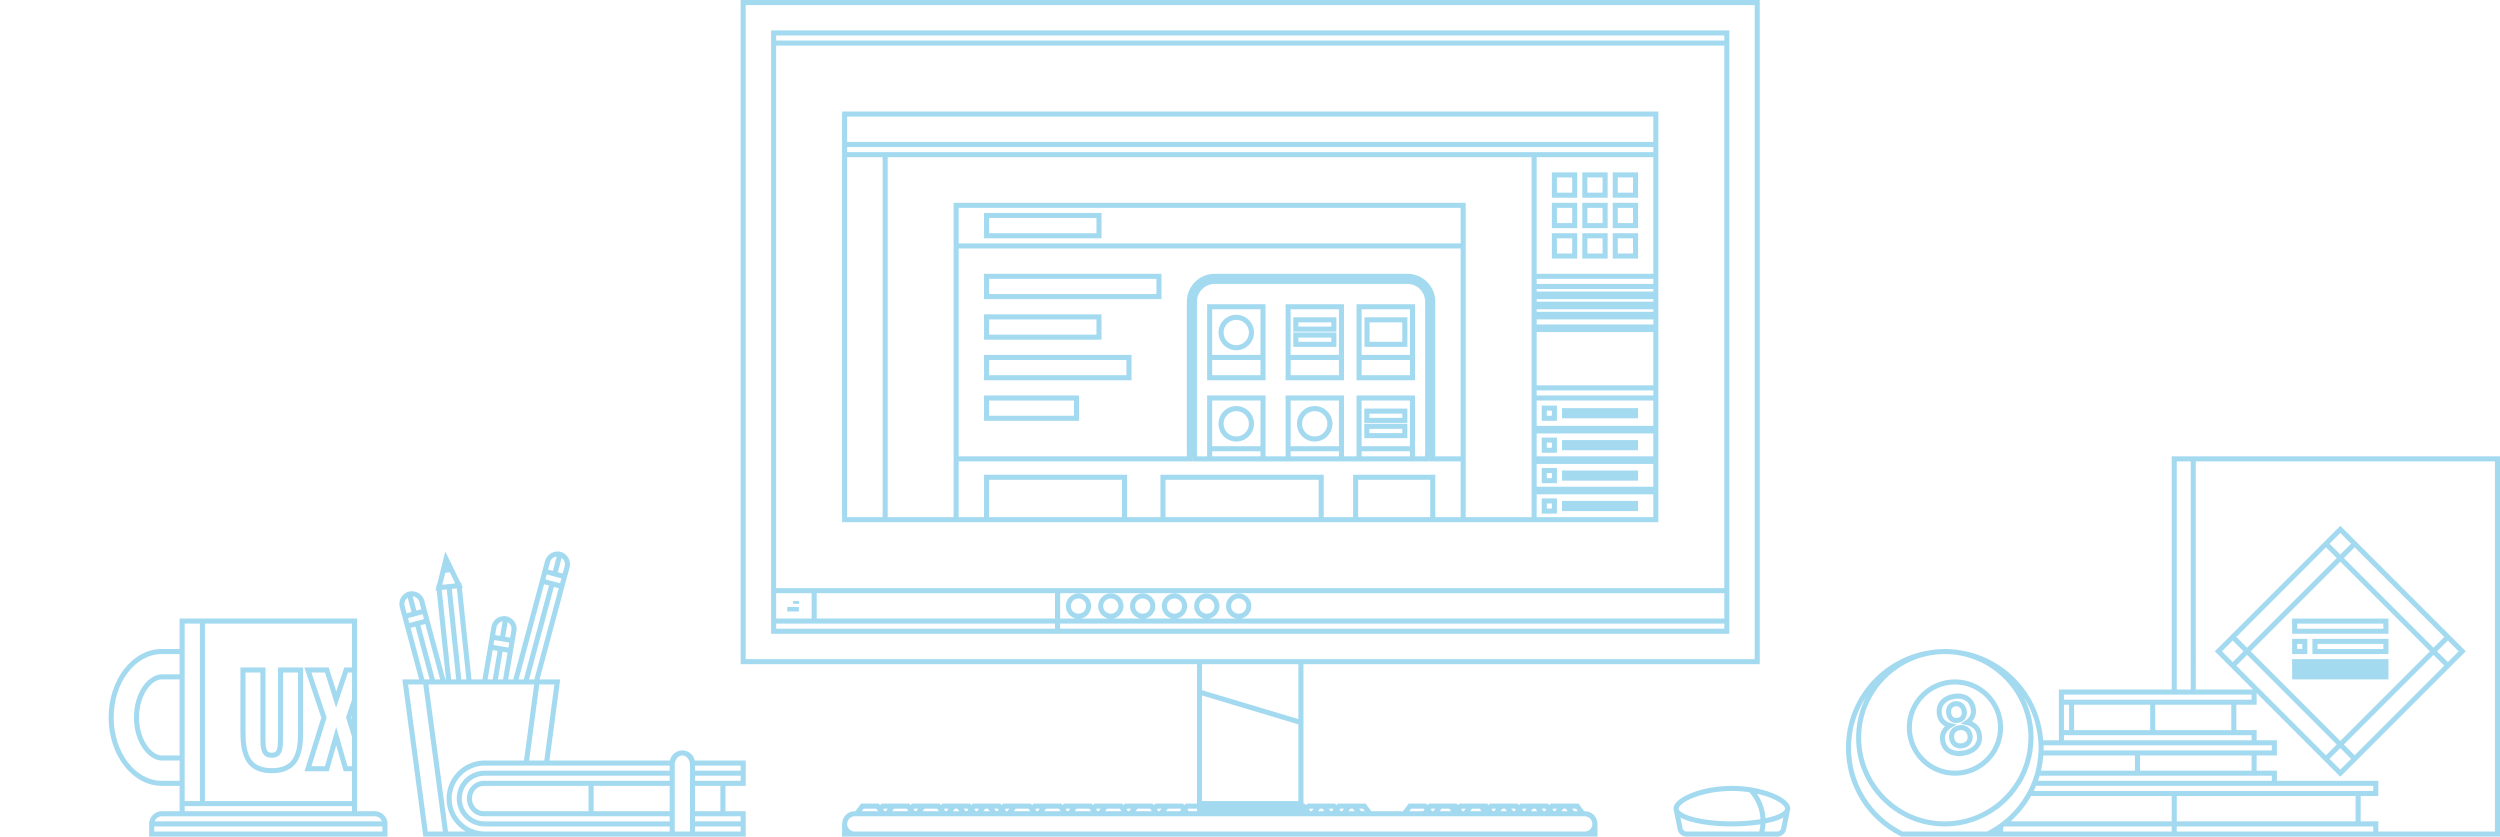 <?xml version="1.0" encoding="utf-8"?>
<!-- Generator: Adobe Illustrator 21.0.0, SVG Export Plug-In . SVG Version: 6.00 Build 0)  -->
<svg version="1.1" id="Layer_1" xmlns="http://www.w3.org/2000/svg" xmlns:xlink="http://www.w3.org/1999/xlink" x="0px" y="0px"
	 width="493.082px" height="165px" viewBox="0 0 493.082 165" enable-background="new 0 0 493.082 165" xml:space="preserve">
<g>
	<path fill="#A3DAF0" d="M135.002,148.04c-0.14-0.021-0.28-0.04-0.42-0.04s-0.28,0.02-0.42,0.04c-1.02,0.18-1.83,0.96-2.03,1.96
		h-23.77l2.13-16h-4.07l5.01-18.7l0.26-0.96l0.65-2.42c0.31-1.16-0.26-2.36-1.3-2.88l0.01-0.05l-0.48-0.13l-0.49-0.13l-0.01,0.05
		c-1.15-0.05-2.26,0.71-2.56,1.85l-0.65,2.41l-0.26,0.97l-5.36,19.99h-1.01l1.04-6.1l0.16-0.99l0.43-2.46
		c0.2-1.19-0.48-2.33-1.56-2.76v-0.051l-0.49-0.08l-0.49-0.079l-0.01,0.05c-1.17,0.04-2.18,0.899-2.38,2.069l-0.42,2.471
		l-0.17,0.979L95.152,134h-2.16l-1.89-18.06l0.21-0.021l-0.27-0.56l-0.05-0.41l-0.15,0.01l-1.53-3.15l-1.48-3.04l-0.82,3.28
		l-0.84,3.4l-0.15,0.02l0.04,0.41l-0.15,0.601l0.21-0.021L87.972,134h-0.13l-3.26-12.15l-0.26-0.97l-0.64-2.41
		c-0.31-1.14-1.42-1.91-2.57-1.85l-0.01-0.05l-0.48,0.13l-0.49,0.13l0.02,0.05c-1.04,0.521-1.61,1.71-1.3,2.88l0.65,2.42l0.25,0.96
		l2.91,10.86h-3.31l4.13,31h4h1.01h7.09h6.34h4h26.16h5h10v-2v-1v-2h-4v-5h4v-2v-1v-2h-10.05
		C136.832,149,136.022,148.22,135.002,148.04z M109.352,135l-2,15h-2.99l2-15H109.352z M105.392,134h-1.04l4.89-18.25l0.72,0.2
		l0.24,0.06L105.392,134z M110.772,110.04c0.51,0.35,0.77,1,0.6,1.63l-0.39,1.44l-0.24-0.061l-0.72-0.2L110.772,110.04z
		 M108.472,110.89c0.17-0.62,0.71-1.06,1.33-1.109l-0.75,2.819l-0.97-0.26L108.472,110.89z M107.832,113.3l2.89,0.78l-0.26,0.97
		l-0.96-0.26l-1.93-0.521L107.832,113.3z M107.312,115.23l0.96,0.26l-4.96,18.51h-1.03L107.312,115.23z M99.872,124.22l0.25-1.51
		c0.54,0.31,0.86,0.92,0.75,1.57l-0.25,1.479l-0.7-0.12l-0.29-0.05L99.872,124.22z M97.912,123.77c0.11-0.64,0.61-1.119,1.23-1.229
		l-0.49,2.88l-0.42-0.07l-0.57-0.1L97.912,123.77z M97.492,126.24l0.99,0.16l0.98,0.17l0.08,0.01l0.91,0.16l-0.17,0.99l-0.98-0.171
		l-1.98-0.34L97.492,126.24z M100.112,128.71l-0.9,5.29h-1.01l0.93-5.46L100.112,128.71z M97.162,128.21l0.98,0.17l-0.96,5.62h-1.01
		L97.162,128.21z M91.992,134h-1.01l-1.87-17.85l0.99-0.101L91.992,134z M87.812,112.98l0.46-0.051l0.45-0.05l1.06,2.19l-2.55,0.27
		L87.812,112.98z M87.122,116.36l0.99-0.11l1.87,17.75h-1.01L87.122,116.36z M83.882,123.07l2.92,10.93h-1.03l-2.86-10.67
		L83.882,123.07z M82.712,118.73l0.39,1.439l-0.97,0.26l-0.75-2.81C82.012,117.67,82.552,118.11,82.712,118.73z M80.202,120.95
		l-0.39-1.45c-0.16-0.63,0.1-1.27,0.6-1.62l0.76,2.811l-0.73,0.199L80.202,120.95z M80.462,121.92l2.9-0.78l0.26,0.971l-1.93,0.51
		l-0.97,0.26L80.462,121.92z M80.982,123.85l0.24-0.069l0.72-0.19L84.732,134h-0.37h-0.66L80.982,123.85z M84.362,164l-3.87-29h2.44
		h0.55l1.94,14.5l1.93,14.5H84.362z M88.362,164l-1.93-14.5l-1.94-14.5h0.51h1.04h2.03h0.04h1.97h1.01h2.01h1.88h2.03h1.02h2.03
		h0.92h2.07h1.03h1.27l-2,15h-7.77c-4.14,0-7.5,3.36-7.5,7.5c0,2.78,1.52,5.2,3.77,6.5H88.362z M132.082,160h-15v-5h15V160z
		 M132.082,154h-15h-1h-20.67c-1.83,0-3.33,1.57-3.33,3.5s1.5,3.5,3.33,3.5h20.67h1h15v1h-25.89h-4h-6.61c-0.3,0-0.6-0.03-0.9-0.09
		c-2.09-0.42-3.6-2.28-3.6-4.41s1.51-3.99,3.6-4.41c0.3-0.06,0.6-0.09,0.9-0.09h7.94h4h24.56C132.082,153,132.082,154,132.082,154z
		 M116.082,155v5h-20.67c-1.28,0-2.33-1.12-2.33-2.5s1.05-2.5,2.33-2.5H116.082z M132.082,152h-24.56h-4h-7.94
		c-0.37,0-0.74,0.04-1.1,0.11c-2.55,0.52-4.4,2.79-4.4,5.39s1.85,4.87,4.4,5.39c0.36,0.07,0.73,0.11,1.1,0.11h6.61h4h25.89v1h-26.16
		h-4h-6.34c-3.58,0-6.5-2.92-6.5-6.5s2.92-6.5,6.5-6.5h7.64h0.57h4h0.44h23.85V152z M136.082,152v2v1v5v1v2v1h-3v-1v-2v-1v-5v-1v-2
		v-1.24l0.02-0.2c0.12-0.89,0.75-1.56,1.48-1.56c0.73,0,1.36,0.67,1.48,1.56l0.02,0.2V152z M137.082,151h9v1h-9V151z M137.082,153h9
		v1h-3h-6V153z M137.082,155h5v5h-5V155z M137.082,161h6h3v1h-9V161z M137.082,163h9v1h-9V163z"/>
	<path fill="#A3DAF0" d="M73.922,160h-3.5v-1v-1v-5.88v-1v-2.54v-3.34v-10.21l-0.01,0.04l0.01-2.42V122h-30h-1h-4v6h-3.5
		c-5.79,0-10.5,6.06-10.5,13.5s4.71,13.5,10.5,13.5h3.5v3v1v1h-3.5c-1.21,0-2.22,0.86-2.45,2h-0.05v0.5v0.5v2h47v-2v-0.5V162h-0.05
		C76.142,160.86,75.132,160,73.922,160z M40.422,123h29v8.65h-1.51l-1.6,4.71l-1.48-4.71h-4.8l3.34,9.909l-3.31,10.561h4.78
		l1.47-5.12l1.48,5.12h1.63V158h-29V123z M68.252,141.48l1.17,3.83v5.811h-0.88l-2.24-7.74l-2.21,7.74h-2.67l3-9.58l-3-8.89h2.68
		l2.18,6.93l2.34-6.93h0.8V138L68.252,141.48z M69.422,141.13v0.771l-0.12-0.41L69.422,141.13z M36.422,155v-5v-1v-15v-1v-5v-5h3v35
		h-3V155z M36.422,159h3h1h29v1h-33V159z M31.922,154c-5.24,0-9.5-5.61-9.5-12.5s4.26-12.5,9.5-12.5h3.5v4h-3.5
		c-2.6,0-5.5,3.49-5.5,8.5s2.9,8.5,5.5,8.5h3.5v4H31.922z M35.422,134v15h-3.5c-2.12,0-4.5-3.21-4.5-7.5s2.38-7.5,4.5-7.5H35.422z
		 M31.922,161h3.5h35h3.5c0.65,0,1.21,0.42,1.42,1h-44.83C30.712,161.42,31.272,161,31.922,161z M75.422,164h-45v-1h45V164z"/>
	<path fill="#A3DAF0" d="M54.842,144.27c0,2.011-0.06,2.811-0.12,3.131c-0.1,0.529-0.25,0.76-0.37,0.85
		c-0.17,0.14-0.43,0.21-0.77,0.21c-0.31,0-0.53-0.05-0.67-0.16c-0.16-0.13-0.27-0.3-0.35-0.53c-0.09-0.279-0.15-0.609-0.17-1
		c-0.02-0.43-0.03-0.89-0.03-1.39V131.65h-4.94v12.739c0,0.681,0.03,1.351,0.08,2c0.05,0.67,0.16,1.301,0.31,1.891
		c0.16,0.6,0.38,1.16,0.66,1.66c0.29,0.529,0.67,0.989,1.15,1.369c0.47,0.381,1.04,0.681,1.69,0.881c0.65,0.21,1.42,0.31,2.29,0.31
		c0.9,0,1.7-0.11,2.36-0.32c0.67-0.22,1.24-0.54,1.71-0.93c0.47-0.39,0.85-0.87,1.14-1.41c0.27-0.52,0.48-1.09,0.62-1.689
		c0.15-0.591,0.24-1.21,0.29-1.86c0.04-0.63,0.06-1.26,0.06-1.9V131.65h-4.94C54.842,131.65,54.842,144.27,54.842,144.27z
		 M55.712,147.58c0.09-0.53,0.13-1.62,0.13-3.311V132.65h2.94v11.739c0,0.61-0.02,1.221-0.06,1.83c-0.04,0.59-0.13,1.16-0.26,1.7
		c-0.13,0.521-0.31,1.01-0.54,1.46c-0.22,0.42-0.52,0.8-0.89,1.11c-0.37,0.3-0.84,0.55-1.39,0.74c-0.56,0.18-1.24,0.27-2.04,0.27
		c-0.77,0-1.43-0.08-1.98-0.26c-0.54-0.17-1.01-0.41-1.38-0.71c-0.37-0.29-0.67-0.65-0.9-1.07c-0.24-0.43-0.43-0.92-0.56-1.44
		c-0.14-0.529-0.24-1.1-0.28-1.71c-0.05-0.619-0.08-1.27-0.08-1.92V132.65h2.94v12.729c0,0.521,0.01,0.99,0.03,1.44
		c0.03,0.479,0.1,0.91,0.22,1.27c0.14,0.41,0.37,0.74,0.67,0.99c0.32,0.25,0.76,0.38,1.3,0.38c0.58,0,1.05-0.14,1.41-0.44
		C55.352,148.73,55.582,148.26,55.712,147.58z"/>
	<path fill="#A3DAF0" d="M312.582,160h-0.125l-1.125-1.5h-2h-1.5h-2l-0.25,0.333l-0.25-0.333h-2h-1.5h-2l-0.25,0.333l-0.25-0.333h-2
		h-1.5h-2l-0.25,0.333l-0.25-0.333h-1h-2.5h-2l-0.25,0.333l-0.25-0.333h-1h-2.5h-2l-0.25,0.333l-0.25-0.333h-3.5l-1.125,1.5h-6.25
		l-1.125-1.5h-2h-1.5h-2l-0.25,0.333l-0.25-0.333h-2h-1.5h-2l-0.25,0.333l-0.25-0.333h-0.25v-15.328v-1.044V131h90V0h-201v131h90
		v4.828v1.044V158.5h-0.25h-2l-0.25,0.333l-0.25-0.333h-2h-1.5h-2l-0.25,0.333l-0.25-0.333h-2h-1.5h-2l-0.25,0.333l-0.25-0.333h-2
		h-1.5h-2l-0.25,0.333l-0.25-0.333h-2h-1.5h-2l-0.25,0.333l-0.25-0.333h-2h-1.5h-2l-0.25,0.333l-0.25-0.333h-2h-1.5h-2l-0.25,0.333
		l-0.25-0.333h-2h-1.5h-2l-0.25,0.333l-0.25-0.333h-2h-1.5h-2l-0.25,0.333l-0.25-0.333h-2h-1.5h-2l-0.25,0.333l-0.25-0.333h-2h-1.5
		h-2l-0.25,0.333l-0.25-0.333h-3.5l-1.125,1.5h-0.125c-1.371,0-2.485,1.109-2.498,2.478l-0.002-0.003V165h2.5h0.021h143.964h0.015
		h2.5v-2.515l-0.001,0.002C315.073,161.114,313.957,160,312.582,160z M310.832,159.5l0.375,0.5h-0.75l-0.375-0.5H310.832z
		 M308.332,159.5h0.5l0.375,0.5h-1.25L308.332,159.5z M306.332,159.5h0.75l-0.375,0.5h-0.25l-0.25-0.333L306.332,159.5z
		 M304.832,159.5l0.125,0.167l-0.25,0.333h-0.25l-0.375-0.5H304.832z M302.332,159.5h0.5l0.375,0.5h-1.25L302.332,159.5z
		 M300.332,159.5h0.75l-0.375,0.5h-0.25l-0.25-0.333L300.332,159.5z M298.832,159.5l0.125,0.167l-0.25,0.333h-0.25l-0.375-0.5
		H298.832z M296.332,159.5h0.5l0.375,0.5h-1.25L296.332,159.5z M294.332,159.5h0.75l-0.375,0.5h-0.25l-0.25-0.333L294.332,159.5z
		 M290.332,159.5h1.5l0.375,0.5h-2.25L290.332,159.5z M288.332,159.5h0.75l-0.375,0.5h-0.25l-0.25-0.333L288.332,159.5z
		 M284.332,159.5h1.5l0.375,0.5h-2.25L284.332,159.5z M282.332,159.5h0.75l-0.375,0.5h-0.25l-0.25-0.333L282.332,159.5z
		 M278.332,159.5h2.5l0.125,0.167l-0.25,0.333h-2.75L278.332,159.5z M268.832,159.5l0.375,0.5h-0.75l-0.375-0.5H268.832z
		 M266.332,159.5h0.5l0.375,0.5h-1.25L266.332,159.5z M264.332,159.5h0.75l-0.375,0.5h-0.25l-0.25-0.333L264.332,159.5z
		 M262.832,159.5l0.125,0.167l-0.25,0.333h-0.25l-0.375-0.5H262.832z M260.332,159.5h0.5l0.375,0.5h-1.25L260.332,159.5z
		 M258.332,159.5h0.75l-0.375,0.5h-0.25l-0.25-0.333L258.332,159.5z M147.082,130V1h199v129h-89h-21H147.082z M246.582,138.979
		l-9.5-2.851V131h19v10.828L246.582,138.979z M256.082,142.872V158h-10.5h-8.5v-20.828l9.5,2.85L256.082,142.872z M234.332,159.5
		h0.75h1v0.5h-0.125h-1.25h-0.25l-0.25-0.333L234.332,159.5z M230.332,159.5h0.5h1.25h0.75l0.125,0.167l-0.25,0.333h-0.25h-1.25
		h-1.25L230.332,159.5z M228.332,159.5h0.75l-0.375,0.5h-0.25l-0.25-0.333L228.332,159.5z M224.332,159.5h0.5h1.25h0.75l0.125,0.167
		l0.25,0.333h-0.5h-0.25h-1.25h-1.25L224.332,159.5z M222.332,159.5h0.75l-0.375,0.5h-0.25l-0.25-0.333L222.332,159.5z
		 M218.332,159.5h0.5h1.25h0.75l0.125,0.167l0.25,0.333h-0.5h-0.25h-1.25h-1.25L218.332,159.5z M216.332,159.5h0.75l-0.375,0.5
		h-0.25l-0.25-0.333L216.332,159.5z M212.332,159.5h0.5h1.25h0.75l0.125,0.167l0.25,0.333h-0.5h-0.25h-1.25h-1.25L212.332,159.5z
		 M210.332,159.5h0.75l-0.375,0.5h-0.25l-0.25-0.333L210.332,159.5z M206.332,159.5h0.5h1.25h0.75l0.125,0.167l0.25,0.333h-0.5
		h-0.25h-1.25h-1.25L206.332,159.5z M204.332,159.5h0.75l-0.375,0.5h-0.25l-0.25-0.333L204.332,159.5z M200.332,159.5h0.5h1.25h0.75
		l0.125,0.167l0.25,0.333h-0.5h-0.25h-1.25h-1.25L200.332,159.5z M198.332,159.5h0.75l-0.375,0.5h-0.25l-0.25-0.333L198.332,159.5z
		 M196.832,159.5l0.125,0.167l-0.25,0.333h-0.25l-0.375-0.5H196.832z M194.332,159.5h0.5l0.375,0.5h-1.25L194.332,159.5z
		 M192.332,159.5h0.75l-0.375,0.5h-0.25l-0.25-0.333L192.332,159.5z M190.832,159.5l0.125,0.167l-0.25,0.333h-0.25l-0.375-0.5
		H190.832z M188.332,159.5h0.5l0.375,0.5h-1.25L188.332,159.5z M186.332,159.5h0.75l-0.375,0.5h-0.25l-0.25-0.333L186.332,159.5z
		 M182.332,159.5h0.5h1.25h0.75l0.125,0.167l0.25,0.333h-0.5h-0.25h-1.25h-1.25L182.332,159.5z M180.332,159.5h0.75l-0.375,0.5
		h-0.25l-0.25-0.333L180.332,159.5z M176.332,159.5h0.5h1.25h0.75l0.125,0.167l0.25,0.333h-0.5h-0.25h-1.25h-1.25L176.332,159.5z
		 M174.332,159.5h0.75l-0.375,0.5h-0.25l-0.25-0.333L174.332,159.5z M170.332,159.5h2.5l0.125,0.167l0.25,0.333h-0.5h-2.75
		L170.332,159.5z M312.582,164h-56h-20h-68c-0.827,0-1.5-0.673-1.5-1.5c0-0.531,0.279-0.996,0.697-1.263
		c0.233-0.148,0.507-0.237,0.803-0.237h3.375h2h1.25h2.75h1.25h0.75h1.25h2.75h1.25h0.75h1.25h2.75h1.25h0.75h1.25h2.75h1.25h0.75
		h1.25h2.75h1.25h0.75h1.25h2.75h1.25h0.75h1.25h2.75h1.25h0.75h1.25h2.75h1.25h0.75h1.25h2.75h1.25h0.75h1.25h2.75h1.25h0.75h1.25
		h1.375h1.375h1.25h0.75h1.25h2.75h1.25h0.75h1.25h2.75h1.25h0.75h1.25h2.75h0.625h0.625h0.75h1.25h2.75h1.25h0.75h1.25h4h2h4.75h4
		h2h1.25h2.75h2h0.25h1h2.75h2h0.25h1h2.75h1.25h0.75h1.25h2.75h1.25h0.75h1.25h4h1.375c0.296,0,0.57,0.089,0.803,0.237
		c0.418,0.267,0.697,0.731,0.697,1.263C314.082,163.327,313.409,164,312.582,164z"/>
	<path fill="#A3DAF0" d="M341.082,123v-1v-5v-1V9V8V6h-189v2v1v107v1v5v1v2h2.5h6h2h45.5h1h132V123z M153.082,117h1.5h5.5v5h-5.5
		h-1.5V117z M208.082,124h-45.5h-2h-6h-1.5v-1h1.5h6h0.5h1.5h45.5V124z M208.082,122h-45.5h-1.5v-5h1.5h45.5V122z M340.082,124h-131
		v-1h131V124z M340.082,122h-95.314c0.009-0.002,0.016-0.005,0.024-0.007c0.05-0.01,0.096-0.027,0.144-0.04
		c0.104-0.026,0.205-0.055,0.302-0.094c0.058-0.022,0.11-0.052,0.165-0.078c0.082-0.041,0.164-0.083,0.242-0.132
		c0.054-0.035,0.104-0.073,0.155-0.111c0.071-0.053,0.14-0.108,0.204-0.169c0.048-0.043,0.093-0.089,0.137-0.137
		c0.061-0.064,0.115-0.133,0.169-0.204c0.038-0.051,0.075-0.102,0.109-0.155c0.05-0.078,0.092-0.16,0.132-0.243
		c0.027-0.055,0.056-0.107,0.078-0.165c0.038-0.095,0.065-0.194,0.092-0.295c0.014-0.051,0.031-0.099,0.042-0.15
		c0.029-0.155,0.048-0.314,0.048-0.478c0-1.379-1.121-2.5-2.5-2.5s-2.5,1.121-2.5,2.5c0,0.163,0.018,0.322,0.049,0.478
		c0.01,0.051,0.027,0.098,0.04,0.147c0.026,0.103,0.054,0.203,0.093,0.3c0.022,0.055,0.051,0.106,0.076,0.16
		c0.041,0.085,0.084,0.168,0.135,0.247c0.033,0.053,0.069,0.102,0.106,0.151c0.055,0.073,0.111,0.144,0.173,0.21
		c0.043,0.046,0.086,0.09,0.132,0.132c0.067,0.063,0.138,0.119,0.21,0.174c0.05,0.037,0.098,0.073,0.15,0.106
		c0.08,0.051,0.164,0.094,0.25,0.136c0.053,0.025,0.104,0.054,0.158,0.076c0.099,0.039,0.203,0.068,0.308,0.096
		c0.046,0.012,0.091,0.029,0.138,0.038c0.009,0.002,0.016,0.005,0.024,0.007h-5.375c0.009-0.002,0.016-0.005,0.024-0.007
		c0.047-0.009,0.092-0.026,0.138-0.038c0.104-0.027,0.209-0.057,0.308-0.096c0.055-0.022,0.105-0.051,0.158-0.076
		c0.086-0.042,0.17-0.085,0.25-0.136c0.053-0.033,0.101-0.069,0.15-0.106c0.072-0.055,0.143-0.111,0.21-0.174
		c0.046-0.042,0.089-0.086,0.132-0.132c0.062-0.066,0.118-0.137,0.173-0.21c0.037-0.05,0.073-0.099,0.106-0.151
		c0.051-0.079,0.094-0.162,0.135-0.247c0.025-0.054,0.054-0.105,0.076-0.16c0.039-0.097,0.066-0.197,0.093-0.3
		c0.013-0.05,0.03-0.097,0.04-0.147c0.031-0.155,0.049-0.314,0.049-0.478c0-1.379-1.121-2.5-2.5-2.5s-2.5,1.121-2.5,2.5
		c0,0.163,0.018,0.322,0.049,0.478c0.01,0.051,0.027,0.099,0.041,0.149c0.025,0.101,0.054,0.201,0.092,0.297
		c0.022,0.057,0.051,0.108,0.077,0.163c0.041,0.084,0.083,0.166,0.134,0.244c0.033,0.054,0.07,0.104,0.107,0.154
		c0.055,0.072,0.11,0.141,0.171,0.207c0.044,0.046,0.088,0.091,0.134,0.135c0.066,0.061,0.135,0.116,0.207,0.17
		c0.051,0.038,0.101,0.075,0.154,0.109c0.078,0.05,0.16,0.092,0.244,0.133c0.055,0.026,0.106,0.056,0.162,0.078
		c0.098,0.039,0.2,0.067,0.304,0.094c0.048,0.013,0.094,0.03,0.143,0.04c0.009,0.002,0.016,0.005,0.024,0.007h-5.46
		c0.009-0.002,0.016-0.005,0.024-0.007c0.047-0.009,0.092-0.026,0.138-0.038c0.104-0.027,0.209-0.057,0.308-0.096
		c0.055-0.022,0.105-0.051,0.158-0.076c0.086-0.042,0.17-0.085,0.25-0.136c0.053-0.033,0.101-0.069,0.15-0.106
		c0.072-0.055,0.143-0.111,0.21-0.174c0.046-0.042,0.089-0.086,0.132-0.132c0.062-0.066,0.118-0.137,0.173-0.21
		c0.037-0.05,0.073-0.099,0.106-0.151c0.051-0.079,0.094-0.162,0.135-0.247c0.025-0.054,0.054-0.105,0.076-0.16
		c0.039-0.097,0.066-0.197,0.093-0.3c0.013-0.05,0.03-0.097,0.04-0.147c0.031-0.155,0.049-0.314,0.049-0.478
		c0-1.379-1.121-2.5-2.5-2.5s-2.5,1.121-2.5,2.5c0,0.163,0.018,0.322,0.049,0.478c0.01,0.051,0.027,0.099,0.041,0.149
		c0.025,0.101,0.054,0.201,0.092,0.297c0.022,0.057,0.051,0.108,0.077,0.163c0.041,0.084,0.083,0.166,0.134,0.244
		c0.033,0.054,0.07,0.104,0.107,0.154c0.055,0.072,0.11,0.141,0.171,0.207c0.044,0.046,0.088,0.091,0.134,0.135
		c0.066,0.061,0.135,0.116,0.207,0.17c0.051,0.038,0.101,0.075,0.154,0.109c0.078,0.05,0.16,0.092,0.244,0.133
		c0.055,0.026,0.106,0.056,0.162,0.078c0.098,0.039,0.2,0.067,0.304,0.094c0.048,0.013,0.094,0.03,0.143,0.04
		c0.009,0.002,0.016,0.005,0.024,0.007h-5.356c0.009-0.002,0.016-0.005,0.024-0.007c0.047-0.009,0.092-0.026,0.139-0.038
		c0.104-0.027,0.208-0.057,0.307-0.096c0.056-0.022,0.106-0.051,0.16-0.077c0.084-0.041,0.168-0.084,0.247-0.134
		c0.053-0.034,0.103-0.071,0.152-0.108c0.072-0.054,0.142-0.11,0.208-0.172c0.047-0.043,0.09-0.087,0.133-0.134
		c0.062-0.066,0.118-0.135,0.172-0.207c0.037-0.051,0.074-0.101,0.107-0.154c0.051-0.078,0.093-0.16,0.134-0.244
		c0.026-0.055,0.055-0.106,0.077-0.163c0.038-0.096,0.066-0.196,0.093-0.298c0.013-0.05,0.03-0.098,0.04-0.148
		c0.031-0.155,0.049-0.314,0.049-0.478c0-1.379-1.121-2.5-2.5-2.5s-2.5,1.121-2.5,2.5c0,0.163,0.018,0.322,0.049,0.478
		c0.01,0.051,0.027,0.099,0.041,0.149c0.025,0.101,0.054,0.201,0.092,0.297c0.022,0.057,0.051,0.108,0.077,0.163
		c0.041,0.084,0.083,0.166,0.134,0.244c0.033,0.054,0.07,0.104,0.107,0.154c0.055,0.072,0.11,0.141,0.171,0.207
		c0.044,0.046,0.088,0.091,0.134,0.135c0.066,0.061,0.135,0.116,0.207,0.17c0.051,0.038,0.101,0.075,0.154,0.109
		c0.078,0.05,0.16,0.092,0.244,0.133c0.055,0.026,0.106,0.056,0.162,0.078c0.098,0.039,0.2,0.067,0.304,0.094
		c0.048,0.013,0.094,0.03,0.143,0.04c0.009,0.002,0.016,0.005,0.024,0.007h-5.377c0.009-0.002,0.016-0.005,0.024-0.007
		c0.049-0.01,0.095-0.027,0.143-0.04c0.104-0.026,0.206-0.055,0.304-0.094c0.056-0.022,0.107-0.052,0.162-0.078
		c0.084-0.041,0.166-0.083,0.244-0.133c0.054-0.034,0.104-0.071,0.154-0.109c0.072-0.054,0.141-0.109,0.207-0.17
		c0.046-0.044,0.09-0.089,0.134-0.135c0.061-0.066,0.116-0.135,0.171-0.207c0.037-0.051,0.074-0.101,0.107-0.154
		c0.051-0.078,0.093-0.16,0.134-0.244c0.026-0.055,0.055-0.106,0.077-0.163c0.038-0.096,0.066-0.196,0.092-0.297
		c0.014-0.051,0.031-0.099,0.041-0.149c0.031-0.155,0.049-0.314,0.049-0.478c0-1.379-1.121-2.5-2.5-2.5s-2.5,1.121-2.5,2.5
		c0,0.163,0.018,0.322,0.049,0.478c0.01,0.051,0.027,0.099,0.041,0.149c0.025,0.101,0.054,0.201,0.092,0.297
		c0.022,0.057,0.051,0.108,0.077,0.163c0.041,0.084,0.083,0.166,0.134,0.244c0.033,0.054,0.07,0.104,0.107,0.154
		c0.055,0.072,0.11,0.141,0.171,0.207c0.044,0.046,0.088,0.091,0.134,0.135c0.066,0.061,0.135,0.116,0.207,0.17
		c0.051,0.038,0.101,0.075,0.154,0.109c0.078,0.05,0.16,0.092,0.244,0.133c0.055,0.026,0.106,0.056,0.162,0.078
		c0.098,0.039,0.2,0.067,0.304,0.094c0.048,0.013,0.094,0.03,0.143,0.04c0.009,0.002,0.016,0.005,0.024,0.007h-5.461
		c0.009-0.002,0.016-0.005,0.024-0.007c0.049-0.01,0.095-0.027,0.143-0.04c0.104-0.026,0.206-0.055,0.304-0.094
		c0.056-0.022,0.107-0.052,0.162-0.078c0.084-0.041,0.166-0.083,0.244-0.133c0.054-0.034,0.104-0.071,0.154-0.109
		c0.072-0.054,0.141-0.109,0.207-0.17c0.046-0.044,0.09-0.089,0.134-0.135c0.061-0.066,0.116-0.135,0.171-0.207
		c0.037-0.051,0.074-0.101,0.107-0.154c0.051-0.078,0.093-0.16,0.134-0.244c0.026-0.055,0.055-0.106,0.077-0.163
		c0.038-0.096,0.066-0.196,0.092-0.297c0.014-0.051,0.031-0.099,0.041-0.149c0.031-0.155,0.049-0.314,0.049-0.478
		c0-1.379-1.121-2.5-2.5-2.5s-2.5,1.121-2.5,2.5c0,0.163,0.018,0.322,0.049,0.478c0.01,0.051,0.027,0.099,0.041,0.149
		c0.025,0.101,0.054,0.201,0.092,0.297c0.022,0.057,0.051,0.108,0.077,0.163c0.041,0.084,0.083,0.166,0.134,0.244
		c0.033,0.054,0.07,0.104,0.107,0.154c0.055,0.072,0.11,0.141,0.171,0.207c0.044,0.046,0.088,0.091,0.134,0.135
		c0.066,0.061,0.135,0.116,0.207,0.17c0.051,0.038,0.101,0.075,0.154,0.109c0.078,0.05,0.16,0.092,0.244,0.133
		c0.055,0.026,0.106,0.056,0.162,0.078c0.098,0.039,0.2,0.067,0.304,0.094c0.048,0.013,0.094,0.03,0.143,0.04
		c0.009,0.002,0.016,0.005,0.024,0.007h-3.168v-5h131v5H340.082z M244.311,121.042c-0.827,0-1.5-0.673-1.5-1.5s0.673-1.5,1.5-1.5
		s1.5,0.673,1.5,1.5S245.138,121.042,244.311,121.042z M238.02,121.042c-0.827,0-1.5-0.673-1.5-1.5s0.673-1.5,1.5-1.5
		s1.5,0.673,1.5,1.5S238.847,121.042,238.02,121.042z M231.645,121.042c-0.827,0-1.5-0.673-1.5-1.5s0.673-1.5,1.5-1.5
		s1.5,0.673,1.5,1.5S232.472,121.042,231.645,121.042z M225.373,121.042c-0.827,0-1.5-0.673-1.5-1.5s0.673-1.5,1.5-1.5
		s1.5,0.673,1.5,1.5S226.2,121.042,225.373,121.042z M219.082,121.042c-0.827,0-1.5-0.673-1.5-1.5s0.673-1.5,1.5-1.5
		s1.5,0.673,1.5,1.5S219.909,121.042,219.082,121.042z M212.707,121.042c-0.827,0-1.5-0.673-1.5-1.5s0.673-1.5,1.5-1.5
		s1.5,0.673,1.5,1.5S213.534,121.042,212.707,121.042z M340.082,116h-131h-1h-45.5h-1.5h-6.5h-1.5V9h187V116z M340.082,8h-187V7h187
		V8z"/>
	<path fill="#A3DAF0" d="M353.092,159.383c0-0.002,0-0.004,0-0.006c-0.034-0.378-0.223-0.76-0.559-1.134
		c-1.15-1.28-3.968-2.437-7.179-2.946c-1.24-0.197-2.51-0.297-3.772-0.297c-5.223,0-9.54,1.671-10.951,3.243
		c-0.333,0.37-0.521,0.748-0.558,1.155c-0.005,0.049-0.002,0.133,0.008,0.181l0.079,0.392l0.734,3.647
		c0.156,0.774,0.897,1.382,1.688,1.382h14.8h3.2c0.79,0,1.531-0.607,1.688-1.382l0.732-3.63c0.065-0.17,0.105-0.332,0.105-0.488
		C353.108,159.46,353.102,159.422,353.092,159.383C353.092,159.384,353.092,159.384,353.092,159.383z M347.16,163.088
		c-0.006,0.045-0.008,0.09-0.015,0.135c-0.038,0.26-0.104,0.519-0.167,0.777h-14.396c-0.31,0-0.646-0.276-0.707-0.579l-0.437-2.166
		c0.026,0.015,0.062,0.026,0.088,0.041c0.239,0.129,0.498,0.253,0.784,0.366c0.032,0.013,0.067,0.024,0.101,0.037
		c0.271,0.104,0.562,0.201,0.866,0.292c0.068,0.021,0.135,0.042,0.204,0.062c0.335,0.095,0.686,0.184,1.052,0.264
		c0.064,0.014,0.13,0.026,0.195,0.04c0.335,0.07,0.68,0.135,1.034,0.193c0.068,0.011,0.134,0.023,0.203,0.034
		c0.396,0.063,0.802,0.117,1.214,0.165c0.087,0.01,0.175,0.019,0.262,0.028c0.383,0.041,0.769,0.078,1.157,0.107
		c0.049,0.004,0.097,0.009,0.146,0.012c0.424,0.031,0.849,0.053,1.272,0.07c0.098,0.004,0.194,0.007,0.293,0.01
		c0.427,0.014,0.854,0.023,1.272,0.023c0.529,0,1.055-0.012,1.573-0.032c0.167-0.007,0.329-0.019,0.495-0.027
		c0.348-0.018,0.693-0.037,1.033-0.064c0.196-0.015,0.386-0.035,0.578-0.054c0.301-0.029,0.598-0.06,0.889-0.095
		c0.201-0.025,0.396-0.054,0.593-0.081c0.15-0.021,0.307-0.039,0.453-0.063C347.185,162.752,347.183,162.92,347.16,163.088z
		 M346.633,161.65c-0.181,0.026-0.357,0.055-0.543,0.078c-0.295,0.037-0.6,0.066-0.905,0.096c-0.181,0.018-0.357,0.038-0.541,0.053
		c-0.339,0.027-0.686,0.046-1.033,0.064c-0.159,0.008-0.315,0.021-0.477,0.027c-0.511,0.02-1.029,0.031-1.552,0.031
		c-0.36,0-0.714-0.005-1.062-0.014c-0.153-0.004-0.301-0.012-0.452-0.018c-0.19-0.007-0.384-0.013-0.57-0.022
		c-0.152-0.008-0.299-0.02-0.449-0.029c-0.177-0.012-0.356-0.021-0.529-0.035c-0.157-0.013-0.309-0.028-0.462-0.042
		c-0.155-0.015-0.314-0.028-0.466-0.044c-0.156-0.017-0.304-0.037-0.456-0.056c-0.142-0.017-0.288-0.033-0.426-0.052
		c-0.147-0.021-0.286-0.043-0.429-0.064c-0.133-0.021-0.27-0.04-0.399-0.062c-0.14-0.023-0.271-0.049-0.407-0.074
		c-0.121-0.022-0.247-0.044-0.364-0.068c-0.132-0.026-0.254-0.055-0.38-0.082c-0.111-0.025-0.228-0.049-0.335-0.075
		c-0.119-0.028-0.229-0.059-0.343-0.089c-0.104-0.027-0.212-0.054-0.312-0.082c-0.105-0.03-0.202-0.062-0.303-0.092
		c-0.096-0.03-0.195-0.06-0.286-0.09c-0.094-0.031-0.178-0.063-0.266-0.096c-0.087-0.032-0.177-0.063-0.258-0.096
		c-0.08-0.032-0.152-0.065-0.227-0.099c-0.077-0.033-0.156-0.066-0.227-0.101c-0.067-0.032-0.125-0.065-0.187-0.099
		c-0.066-0.035-0.135-0.07-0.193-0.105c-0.055-0.033-0.101-0.066-0.149-0.1c-0.053-0.036-0.109-0.072-0.155-0.108
		c-0.042-0.033-0.075-0.067-0.111-0.101c-0.04-0.036-0.082-0.073-0.114-0.109c-0.03-0.034-0.051-0.067-0.075-0.102
		c-0.023-0.034-0.049-0.067-0.065-0.102l-0.053-0.258c0.024-0.15,0.129-0.332,0.303-0.525c1.284-1.431,5.453-2.911,10.207-2.911
		c1.149,0,2.304,0.087,3.436,0.257c0.024,0.027,0.047,0.056,0.071,0.083c0.296,0.337,0.568,0.688,0.806,1.058
		c0.016,0.024,0.029,0.052,0.046,0.077c0.244,0.391,0.46,0.795,0.637,1.218c0.103,0.247,0.191,0.497,0.271,0.751
		c0.026,0.082,0.045,0.165,0.068,0.248c0.048,0.173,0.094,0.346,0.131,0.521c0.021,0.1,0.037,0.199,0.055,0.3
		c0.028,0.161,0.054,0.324,0.072,0.487c0.013,0.107,0.021,0.215,0.03,0.322c0.006,0.078,0.008,0.158,0.012,0.237
		C347.025,161.592,346.83,161.622,346.633,161.65z M351.289,163.421c-0.061,0.303-0.397,0.579-0.707,0.579h-2.56
		c0.041-0.189,0.069-0.381,0.099-0.572c0.008-0.051,0.019-0.102,0.026-0.152c0.039-0.291,0.068-0.583,0.081-0.876
		c0.05-0.01,0.101-0.023,0.15-0.034c0.176-0.036,0.351-0.076,0.528-0.118c0.117-0.027,0.231-0.054,0.348-0.083
		c0.192-0.05,0.381-0.104,0.57-0.159c0.099-0.029,0.196-0.056,0.293-0.086c0.282-0.09,0.559-0.187,0.82-0.293
		c0.017-0.007,0.03-0.015,0.048-0.021c0.241-0.101,0.469-0.208,0.682-0.323c0.019-0.011,0.041-0.019,0.059-0.028L351.289,163.421z
		 M352.041,159.692c-0.018,0.034-0.046,0.071-0.073,0.107c-0.02,0.027-0.035,0.053-0.061,0.081c-0.049,0.054-0.113,0.11-0.183,0.167
		c-0.019,0.016-0.03,0.03-0.051,0.046c-0.096,0.073-0.209,0.149-0.34,0.226c-0.032,0.02-0.074,0.039-0.108,0.058
		c-0.105,0.059-0.216,0.117-0.342,0.176c-0.057,0.026-0.125,0.053-0.187,0.08c-0.118,0.051-0.24,0.103-0.375,0.153
		c-0.079,0.029-0.168,0.059-0.253,0.089c-0.137,0.047-0.277,0.094-0.429,0.141c-0.1,0.03-0.205,0.06-0.311,0.09
		c-0.158,0.044-0.324,0.088-0.498,0.131c-0.118,0.029-0.241,0.058-0.367,0.086c-0.079,0.018-0.166,0.034-0.248,0.051
		c-0.004-0.063-0.015-0.125-0.02-0.188c-0.01-0.11-0.021-0.222-0.035-0.332c-0.021-0.184-0.049-0.366-0.082-0.548
		c-0.02-0.109-0.039-0.219-0.063-0.327c-0.041-0.19-0.09-0.379-0.143-0.566c-0.026-0.094-0.049-0.188-0.078-0.281
		c-0.088-0.277-0.185-0.552-0.298-0.822c-0.121-0.289-0.259-0.57-0.408-0.846c-0.048-0.089-0.103-0.174-0.153-0.261
		c-0.106-0.184-0.218-0.365-0.337-0.542c-0.027-0.04-0.049-0.083-0.076-0.122c2.693,0.601,4.552,1.581,5.265,2.374
		c0.176,0.195,0.279,0.376,0.303,0.527L352.041,159.692z"/>
	<path fill="#A3DAF0" d="M175.082,103h13h1h5h1h26.209h1h6.582h1h30.209h1h5.791h1h14.209h1h5h1h13h1h24v-5.5V97v-0.5V96v-4.5V91
		v-0.5V90v-4.5V85v-0.5V84v-5v-1v-1v-1V65.5V65v-0.5V64v-1v-0.5V62v-0.5V61v-0.5V60v-0.5V59v-0.5V58v-0.5V57v-1v-1v-1V31v-1v-1v-1
		v-6h-161v6v1v1v1v72h8H175.082z M221.291,102h-26.209v-7.372h26.209V102z M260.082,102h-30.209v-7.372h30.209V102z M282.082,102
		h-14.209v-7.372h14.209V102z M288.082,102h-5v-8.372h-16.209V102h-5.791v-8.372h-32.209V102h-6.582v-8.372h-28.209V102h-5V91
		h46.215l-0.123-0.601c-0.014-0.066-0.01-0.135-0.021-0.201c0.025,0.139,0.049,0.276,0.088,0.428L235.338,91h2.744h1h9.526h1h3.947
		h1h9.526h1h2.474h1h9.526h1h2.746l0.097-0.375c0.038-0.149,0.062-0.285,0.085-0.422c-0.01,0.065-0.006,0.132-0.02,0.196L281.867,91
		h6.215V102z M267.556,78v10v1v1h-2.474v-1v-1V78h-11.526v10v1v1h-3.947v-1v-1V78h-11.527v10v1v1h-1.955
		c-0.03-0.177-0.045-0.34-0.045-0.5v-30c0-1.93,1.57-3.5,3.5-3.5h38c1.93,0,3.5,1.57,3.5,3.5v30c0,0.159-0.015,0.322-0.045,0.5
		h-1.955v-1v-1V78H267.556z M268.556,88v-9h9.526v9H268.556z M278.082,89v1h-9.526v-1H278.082z M254.556,88v-9h9.526v9H254.556z
		 M264.082,89v1h-9.526v-1H264.082z M239.082,88v-9h9.526v9H239.082z M248.609,89v1h-9.526v-1H248.609z M288.082,90h-5.022
		c0.015-0.166,0.022-0.333,0.022-0.5v-30c0-3.033-2.468-5.5-5.5-5.5h-38c-3.033,0-5.5,2.467-5.5,5.5v30
		c0,0.167,0.008,0.334,0.023,0.5h-45.023V49h99V90z M288.082,48h-99v-7h99V48z M302.082,54v1v1v1v0.5V58v0.5V59v0.5V60v0.5V61v0.5
		V62v0.5V63v1v0.5V65v0.5V76v1v1v1v5v0.5V85v0.5V90v0.5V91v0.5V96v0.5V97v0.5v4.5h-13V91v-1V49v-1v-8h-101v8v1v41v1v11h-13V31h127
		V54z M326.082,102h-23v-4.5h23V102z M326.082,96h-23v-4.5h23V96z M326.082,90h-23v-4.5h23V90z M326.082,84h-23v-5h23V84z
		 M326.082,78h-23v-1h23V78z M326.082,76h-23V65.5h23V76z M326.082,64h-23v-1h23V64z M326.082,61.5h-23V61h23V61.5z M326.082,59.5
		h-23V59h23V59.5z M326.082,57.5h-23V57h23V57.5z M326.082,56h-23v-1h23V56z M326.082,54h-23V31h23V54z M167.082,23h159v5h-159V23z
		 M167.082,29h159v1h-23h-1h-127h-1h-7V29z M167.082,31h7v71h-7V31z"/>
	<path fill="#A3DAF0" d="M307.082,86.3h-3v3h3V86.3z M306.082,88.3h-1v-1h1V88.3z"/>
	<path fill="#A3DAF0" d="M307.082,80h-3v3h3V80z M306.082,82h-1v-1h1V82z"/>
	<path fill="#A3DAF0" d="M307.082,92.3h-3v3h3V92.3z M306.082,94.3h-1v-1h1V94.3z"/>
	<path fill="#A3DAF0" d="M307.082,98.3h-3v3h3V98.3z M306.082,100.3h-1v-1h1V100.3z"/>
	<rect x="308.082" y="80.5" fill="#A3DAF0" width="15" height="2"/>
	<rect x="308.082" y="86.8" fill="#A3DAF0" width="15" height="2"/>
	<rect x="308.082" y="92.8" fill="#A3DAF0" width="15" height="2"/>
	<rect x="308.082" y="98.8" fill="#A3DAF0" width="15" height="2"/>
	<path fill="#A3DAF0" d="M311.082,34h-5v5h5V34z M310.082,38h-3v-3h3V38z"/>
	<path fill="#A3DAF0" d="M317.082,34h-5v5h5V34z M316.082,38h-3v-3h3V38z"/>
	<path fill="#A3DAF0" d="M323.082,34h-5v5h5V34z M322.082,38h-3v-3h3V38z"/>
	<path fill="#A3DAF0" d="M323.082,40h-5v5h5V40z M322.082,44h-3v-3h3V44z"/>
	<path fill="#A3DAF0" d="M323.082,46h-5v5h5V46z M322.082,50h-3v-3h3V50z"/>
	<path fill="#A3DAF0" d="M311.082,40h-5v5h5V40z M310.082,44h-3v-3h3V44z"/>
	<path fill="#A3DAF0" d="M311.082,46h-5v5h5V46z M310.082,50h-3v-3h3V50z"/>
	<path fill="#A3DAF0" d="M317.082,40h-5v5h5V40z M316.082,44h-3v-3h3V44z"/>
	<path fill="#A3DAF0" d="M317.082,46h-5v5h5V46z M316.082,50h-3v-3h3V50z"/>
	<path fill="#A3DAF0" d="M229.082,54h-35v5h35V54z M228.082,58h-33v-3h33V58z"/>
	<path fill="#A3DAF0" d="M217.256,62h-23.174v5h23.174V62z M216.256,66h-21.174v-3h21.174V66z"/>
	<path fill="#A3DAF0" d="M217.256,42h-23.174v5h23.174V42z M216.256,46h-21.174v-3h21.174V46z"/>
	<path fill="#A3DAF0" d="M223.169,70h-29.087v5h29.087L223.169,70L223.169,70z M222.169,74h-27.087v-3h27.087L222.169,74L222.169,74
		z"/>
	<path fill="#A3DAF0" d="M212.821,78h-18.739v5h18.739V78z M211.821,82h-16.739v-3h16.739V82z"/>
	<path fill="#A3DAF0" d="M238.082,70v1v4h11.526v-4v-1V60h-11.526V70z M239.082,61h9.526v9h-9.526V61z M239.082,71h9.526v3h-9.526
		V71z"/>
	<path fill="#A3DAF0" d="M243.832,62.083c-1.93,0-3.5,1.571-3.5,3.5c0,1.929,1.57,3.5,3.5,3.5s3.5-1.57,3.5-3.5
		C247.332,63.653,245.762,62.083,243.832,62.083z M243.832,68.084c-1.379,0-2.5-1.122-2.5-2.5c0-1.379,1.121-2.5,2.5-2.5
		s2.5,1.122,2.5,2.5S245.211,68.084,243.832,68.084z"/>
	<path fill="#A3DAF0" d="M253.556,70v1v4h11.526v-4v-1V60h-11.526V70z M254.556,61h9.526v9h-9.526V61z M254.556,71h9.526v3h-9.526
		V71z"/>
	<path fill="#A3DAF0" d="M279.082,71v-1V60h-11.526v10v1v4h11.526V71z M278.082,74h-9.526v-3h9.526V74z M278.082,70h-9.526v-9h9.526
		V70z"/>
	<path fill="#A3DAF0" d="M243.832,80.084c-1.93,0-3.5,1.57-3.5,3.5s1.57,3.5,3.5,3.5s3.5-1.57,3.5-3.5
		S245.762,80.084,243.832,80.084z M243.832,86.084c-1.379,0-2.5-1.121-2.5-2.5s1.121-2.5,2.5-2.5s2.5,1.121,2.5,2.5
		S245.211,86.084,243.832,86.084z"/>
	<path fill="#A3DAF0" d="M259.306,80.084c-1.93,0-3.5,1.57-3.5,3.5s1.57,3.5,3.5,3.5s3.5-1.57,3.5-3.5
		S261.235,80.084,259.306,80.084z M259.306,86.084c-1.379,0-2.5-1.121-2.5-2.5s1.121-2.5,2.5-2.5s2.5,1.121,2.5,2.5
		S260.685,86.084,259.306,86.084z"/>
	<path fill="#A3DAF0" d="M255.082,65.417h8.5v-2.833h-8.5V65.417z M256.082,63.584h6.5v0.833h-6.5V63.584z"/>
	<path fill="#A3DAF0" d="M255.082,68.418h8.5v-2.834h-8.5V68.418z M256.082,66.584h6.5v0.834h-6.5V66.584z"/>
	<path fill="#A3DAF0" d="M277.582,62.583h-8.458v5.833h8.458V62.583z M276.582,67.417h-6.458v-3.833h6.458V67.417z"/>
	<path fill="#A3DAF0" d="M269.082,83.417h8.5v-2.833h-8.5V83.417z M270.082,81.584h6.5v0.833h-6.5V81.584z"/>
	<path fill="#A3DAF0" d="M269.082,86.418h8.5v-2.834h-8.5V86.418z M270.082,84.584h6.5v0.834h-6.5V84.584z"/>
	<rect x="156.426" y="118.516" fill="#A3DAF0" width="1.172" height="0.578"/>
	<rect x="155.27" y="119.719" fill="#A3DAF0" width="2.297" height="0.891"/>
	<path fill="#A3DAF0" d="M433.082,90h-1h-3.75v46h-22.25v2v1v5v1v1h-3.076h-0.023c-0.705-9.23-7.766-16.563-16.735-17.797
		c-0.011-0.002-0.021-0.003-0.032-0.005c-0.36-0.049-0.721-0.095-1.088-0.124c-0.51-0.045-1.023-0.074-1.545-0.074
		c-0.002,0-0.005,0-0.007,0c-0.317,0-0.627,0.033-0.941,0.048c-0.281,0.014-0.563,0.018-0.842,0.043
		c-0.418,0.043-0.831,0.102-1.24,0.173c-9.314,1.464-16.47,9.517-16.47,19.236c0,7.437,4.149,14.122,10.83,17.447l0.105,0.053
		h17.064h0.065h0.009h1.926h1h33.25h1h2.75h1h35h1h24V90H433.082z M429.332,91h2.75v45h-2.75V91z M407.082,137h21.25h1h2.75h1h11v1
		h-3h-1h-7h-1h-2.75h-1h-3.25h-1h-15h-1h-1V137z M440.082,144h-7h-1h-2.75h-1h-3.25v-5h3.25h1h2.75h1h7V144z M409.082,139h15v5h-15
		V139z M407.082,139h1v5h-1V139z M407.082,145h1h1h15h1h3.25h1h2.75h1h7h1h3v1h-11h-1h-2.75h-1h-21.25V145z M406.082,147h22.25h1
		h2.75h1h11h1h3v1h-3h-1h-11h-1h-2.75h-1h-6.25h-1h-18.01h-0.001c0.006-0.166,0.011-0.333,0.011-0.5c0-0.168-0.008-0.334-0.018-0.5
		H406.082z M464.601,162h-31.519h-1h-2h-0.75v-5h0.75h2h1h31.519L464.601,162L464.601,162z M396.59,162
		c0.096-0.086,0.182-0.18,0.275-0.267c0.152-0.142,0.301-0.288,0.448-0.435c0.307-0.303,0.602-0.616,0.887-0.938
		c0.133-0.149,0.268-0.298,0.396-0.452c0.327-0.394,0.637-0.8,0.931-1.218c0.063-0.088,0.131-0.171,0.191-0.26
		c0.315-0.463,0.613-0.938,0.889-1.431h0.003h27.723v5h-31.664L396.59,162L396.59,162z M421.082,152H402.56h-0.011
		c0.096-0.405,0.17-0.816,0.24-1.228c0.012-0.071,0.03-0.141,0.041-0.212c0.051-0.32,0.085-0.644,0.114-0.967
		c0.021-0.198,0.055-0.395,0.07-0.594h18.067V152H421.082z M433.082,156h-1h-2h-0.75h-0.25h-0.75H401.15h-0.023
		c0.019-0.039,0.036-0.084,0.056-0.124c0.075-0.161,0.149-0.332,0.223-0.501c0.056-0.127,0.112-0.244,0.167-0.375h0.003h26.757h1
		h2.75h1h15h1h19v1h-2.481h-1H433.082z M448.082,154h-15h-1h-2.75h-1h-26.358h-0.015c0.021-0.06,0.038-0.12,0.059-0.18
		c0.053-0.155,0.102-0.311,0.15-0.466c0.038-0.118,0.08-0.236,0.115-0.354h0.004h18.795h1h6.25h1h2.75h1h11h1h3L448.082,154
		L448.082,154z M444.082,152h-11h-1h-2.75h-1h-6.25v-3h6.25h1h2.75h1h11V152z M383.582,129c9.098,0,16.5,7.402,16.5,16.5
		c0,0.169-0.013,0.334-0.023,0.5c-0.001,0.022-0.001,0.045-0.003,0.067l-0.023,0.404c-0.011,0.18-0.03,0.353-0.045,0.528
		c-0.007,0.077-0.013,0.155-0.021,0.231c-0.017,0.168-0.037,0.333-0.058,0.497c-0.013,0.092-0.026,0.182-0.04,0.271
		c-0.021,0.137-0.036,0.279-0.06,0.412c-0.035,0.197-0.081,0.393-0.124,0.588c-0.013,0.061-0.024,0.122-0.038,0.184
		c-0.047,0.203-0.099,0.406-0.153,0.607c-0.038,0.143-0.076,0.286-0.118,0.428c-0.06,0.202-0.127,0.402-0.195,0.602
		c-0.032,0.096-0.064,0.192-0.099,0.287c-0.108,0.302-0.228,0.599-0.354,0.893c-0.042,0.098-0.078,0.197-0.122,0.294
		c-0.014,0.03-0.029,0.06-0.043,0.089c-0.095,0.208-0.195,0.413-0.297,0.617c-0.043,0.086-0.081,0.176-0.126,0.261
		c-0.018,0.034-0.04,0.065-0.059,0.099c0,0,0,0,0,0.001c-0.12,0.217-0.25,0.429-0.381,0.64c-0.048,0.077-0.091,0.157-0.14,0.234
		c-0.155,0.247-0.317,0.478-0.479,0.71c-0.013,0.019-0.024,0.038-0.037,0.056c-0.027,0.039-0.054,0.082-0.081,0.12
		c-0.134,0.187-0.27,0.36-0.406,0.536c-0.09,0.115-0.179,0.233-0.271,0.344c-0.046,0.057-0.091,0.121-0.138,0.176l-0.011,0.013
		c-0.238,0.279-0.491,0.548-0.749,0.812c-0.102,0.104-0.203,0.206-0.308,0.308c-0.264,0.258-0.532,0.511-0.812,0.749l-0.013,0.011
		c-0.055,0.047-0.119,0.092-0.176,0.138c-0.11,0.092-0.229,0.181-0.344,0.271c-0.176,0.136-0.35,0.273-0.536,0.406
		c-0.038,0.027-0.081,0.054-0.12,0.081c-0.25,0.175-0.499,0.35-0.766,0.517c-0.077,0.048-0.157,0.089-0.234,0.136
		c-0.14,0.084-0.281,0.165-0.423,0.245c-0.15,0.085-0.3,0.173-0.453,0.253c-0.179,0.094-0.361,0.179-0.543,0.266
		c-0.162,0.077-0.322,0.158-0.486,0.229c-0.179,0.079-0.361,0.148-0.543,0.221c-0.17,0.067-0.339,0.139-0.511,0.2
		c-0.184,0.066-0.369,0.122-0.555,0.182c-0.174,0.056-0.346,0.115-0.521,0.165c-0.19,0.054-0.383,0.098-0.575,0.145
		c-0.174,0.042-0.346,0.09-0.521,0.127c-0.203,0.042-0.409,0.073-0.614,0.108c-0.166,0.028-0.33,0.063-0.497,0.086
		c-0.235,0.033-0.473,0.053-0.71,0.075c-0.138,0.014-0.275,0.033-0.413,0.043c-0.377,0.026-0.756,0.04-1.135,0.04
		c-9.098,0-16.5-7.402-16.5-16.5S374.485,129,383.582,129z M392.082,163.903v0.002c-0.058,0.032-0.115,0.064-0.174,0.095h-16.655
		c-6.277-3.173-10.171-9.484-10.171-16.5c0-3.668,1.073-7.092,2.923-9.971c-0.181,0.353-0.347,0.714-0.504,1.08
		c-0.034,0.079-0.065,0.16-0.099,0.24c-0.188,0.455-0.36,0.919-0.511,1.393c-0.008,0.026-0.018,0.052-0.026,0.078
		c-0.151,0.487-0.275,0.985-0.384,1.49c-0.021,0.096-0.043,0.191-0.062,0.289c-0.098,0.493-0.175,0.994-0.23,1.502
		c-0.01,0.095-0.017,0.189-0.025,0.285c-0.049,0.532-0.082,1.068-0.082,1.613c0,9.649,7.851,17.5,17.5,17.5
		c0.391,0,0.78-0.015,1.168-0.041c0.133-0.009,0.264-0.026,0.396-0.038c0.256-0.023,0.512-0.047,0.766-0.081
		c0.155-0.021,0.31-0.05,0.464-0.075c0.229-0.037,0.456-0.075,0.683-0.121c0.165-0.034,0.328-0.074,0.491-0.112
		c0.215-0.051,0.429-0.103,0.641-0.16c0.166-0.046,0.331-0.097,0.496-0.147c0.208-0.063,0.414-0.13,0.619-0.202
		c0.164-0.057,0.327-0.117,0.49-0.179c0.203-0.078,0.404-0.16,0.604-0.245c0.158-0.068,0.316-0.137,0.474-0.209
		c0.204-0.094,0.404-0.194,0.605-0.296c0.147-0.075,0.296-0.149,0.441-0.229c0.054-0.029,0.108-0.055,0.162-0.084v-0.01
		c0.257-0.144,0.515-0.286,0.766-0.443l0.234-0.147v-0.002c0.174-0.112,0.334-0.231,0.501-0.348
		c0.138-0.095,0.278-0.188,0.411-0.284c0.028-0.021,0.06-0.041,0.088-0.062v0.045l0.812-0.69c0.004-0.003,0.009-0.007,0.013-0.01
		l0.176-0.149v-0.002c0.595-0.52,1.158-1.083,1.678-1.678h0.002l0.149-0.176c0.003-0.004,0.007-0.009,0.01-0.013
		c0.217-0.256,0.429-0.531,0.638-0.812h0.008c0.021-0.028,0.04-0.06,0.062-0.088c0.097-0.133,0.189-0.273,0.284-0.411
		c0.057-0.081,0.114-0.161,0.17-0.245c0.059-0.087,0.12-0.167,0.178-0.256h0.002l0.147-0.234l0.423-0.675l0.057-0.091h-0.009
		l0.144-0.269l0.059-0.11v-0.002c0.105-0.203,0.204-0.41,0.301-0.619h0.001l0.133-0.294l0.32-0.706h-0.019
		c0.015-0.037,0.025-0.076,0.039-0.113c0.168-0.427,0.32-0.859,0.453-1.298c0.026-0.084,0.047-0.17,0.07-0.255
		c0.106-0.369,0.2-0.743,0.281-1.121c0.016-0.071,0.039-0.141,0.054-0.213h0.005l0.073-0.412l0.104-0.588h-0.012
		c0.01-0.066,0.014-0.138,0.022-0.205c0.021-0.169,0.04-0.34,0.057-0.513c0.01-0.095,0.023-0.187,0.031-0.282h0.006l0.045-0.738
		c0.004-0.062,0.005-0.124,0.009-0.186l0.004-0.076h0.004c0.011-0.166,0.018-0.332,0.018-0.5c0-0.547-0.033-1.086-0.082-1.62
		c-0.009-0.09-0.015-0.181-0.024-0.271c-0.055-0.511-0.133-1.014-0.231-1.51c-0.018-0.094-0.039-0.186-0.059-0.278
		c-0.108-0.506-0.233-1.005-0.385-1.493c-0.011-0.034-0.023-0.067-0.034-0.102c-0.151-0.476-0.324-0.942-0.514-1.399
		c-0.027-0.065-0.052-0.132-0.079-0.197c-0.152-0.354-0.312-0.702-0.485-1.044c1.563,2.463,2.562,5.327,2.809,8.414h0.007
		l0.049,0.853c0.003,0.049,0.004,0.099,0.007,0.147c0.011,0.166,0.022,0.331,0.022,0.5c0,0.163-0.005,0.324-0.012,0.485
		c0,0.005,0,0.01,0,0.015c-0.007,0.151-0.015,0.307-0.023,0.474v0.001v0.001c-0.01,0.176-0.041,0.349-0.056,0.524
		c-0.034,0.426-0.071,0.851-0.135,1.271c-0.01,0.066-0.014,0.133-0.023,0.198c-0.084,0.517-0.204,1.024-0.331,1.53
		c-0.03,0.122-0.046,0.247-0.079,0.368c-0.058,0.211-0.126,0.421-0.191,0.632c-0.019,0.058-0.034,0.115-0.053,0.172
		c-0.056,0.174-0.117,0.347-0.179,0.52c-0.037,0.103-0.074,0.206-0.113,0.309c-0.038,0.101-0.071,0.204-0.111,0.304l-0.004,0.011
		c-0.097,0.242-0.195,0.462-0.294,0.686c-0.021,0.051-0.044,0.105-0.066,0.156c-0.087,0.192-0.176,0.376-0.265,0.557
		c-0.048,0.097-0.095,0.193-0.144,0.287c-0.042,0.082-0.082,0.17-0.125,0.25l-0.006,0.012c-0.138,0.255-0.302,0.491-0.45,0.738
		c-0.107,0.178-0.213,0.358-0.325,0.532c-0.128,0.196-0.254,0.394-0.388,0.584c-0.23,0.326-0.476,0.64-0.727,0.95
		c-0.127,0.157-0.248,0.32-0.38,0.474c-0.351,0.405-0.721,0.796-1.107,1.171c-0.046,0.045-0.087,0.094-0.133,0.138
		c-0.405,0.386-0.837,0.749-1.28,1.101c-0.021,0.017-0.039,0.034-0.059,0.051c-0.04,0.031-0.074,0.066-0.113,0.098l-0.01,0.007
		c-0.198,0.154-0.402,0.3-0.607,0.445l-0.008,0.005c-0.065,0.047-0.137,0.09-0.203,0.136c-0.152,0.105-0.308,0.208-0.465,0.31
		c-0.176,0.113-0.354,0.225-0.535,0.333c-0.243,0.146-0.486,0.292-0.738,0.429L392.082,163.903z M428.332,164h-33.25v-0.784
		c0.099-0.071,0.197-0.143,0.294-0.216h0.002h32.954L428.332,164L428.332,164z M468.082,164h-35h-1h-2.75v-1h0.75h2h1h31.519h1
		h2.481V164z M492.082,164h-23v-2h-3.481v-5h3.481v-3h-20v-2h-4v-3h4v-3h-4v-2h-4v-5h4v-2.293l12.965,12.965l0.707,0.707
		l2.828,2.828l2.828-2.828l0.707-0.707l17.678-17.678l0.707-0.707l2.828-2.828l-24.748-24.749l-24.748,24.749l2.828,2.828
		l0.707,0.707l4.006,4.006h-11.293V91h59V164z M443.197,127.752l-2.121-2.121l17.678-17.678l2.121,2.121L443.197,127.752z
		 M461.582,110.781l17.678,17.678l-17.678,17.678l-17.678-17.678L461.582,110.781z M462.289,110.074l2.121-2.121l17.678,17.678
		l-2.121,2.121L462.289,110.074z M462.289,146.844l17.678-17.678l2.121,2.121l-17.678,17.678L462.289,146.844z M463.703,149.672
		l-2.121,2.121l-2.121-2.121l2.121-2.121L463.703,149.672z M480.674,128.459l2.121-2.121l2.121,2.121l-2.121,2.121L480.674,128.459z
		 M461.582,109.367l-2.121-2.121l2.121-2.122l2.121,2.122L461.582,109.367z M440.369,126.338l2.121,2.121l-2.121,2.121l-2.121-2.121
		L440.369,126.338z M443.197,129.166l17.678,17.678l-2.121,2.121l-17.678-17.678L443.197,129.166z"/>
	<path fill="#A3DAF0" d="M471.082,122h-19v3h19V122z M470.082,124h-17v-1h17V124z"/>
	<path fill="#A3DAF0" d="M456.082,129h15v-3h-15V129z M457.082,127h13v1h-13V127z"/>
	<path fill="#A3DAF0" d="M455.082,126h-3v3h3V126z M454.082,128h-1v-1h1V128z"/>
	<polygon fill="#A3DAF0" points="471.082,132 471.082,130 452.082,130 452.082,132 452.082,134 471.082,134 	"/>
	<path fill="#A3DAF0" d="M385.582,153c5.238,0,9.5-4.262,9.5-9.5s-4.262-9.5-9.5-9.5s-9.5,4.262-9.5,9.5S380.344,153,385.582,153z
		 M385.582,135c4.687,0,8.5,3.813,8.5,8.5s-3.813,8.5-8.5,8.5s-8.5-3.813-8.5-8.5S380.896,135,385.582,135z"/>
	<path fill="#A3DAF0" d="M384.679,142.23c0.332,0.25,0.719,0.376,1.151,0.376c0.138,0,0.28-0.013,0.428-0.039
		c0.598-0.104,1.054-0.395,1.353-0.859c0.294-0.452,0.387-0.994,0.276-1.613c-0.107-0.602-0.384-1.075-0.823-1.409
		c-0.449-0.339-0.979-0.464-1.575-0.354c-0.606,0.107-1.065,0.398-1.362,0.866c-0.284,0.45-0.373,0.993-0.263,1.615
		C383.974,141.432,384.249,141.909,384.679,142.23z M384.971,139.732c0.144-0.226,0.364-0.358,0.693-0.417
		c0.079-0.014,0.155-0.021,0.229-0.021c0.212,0,0.397,0.063,0.566,0.189c0.235,0.179,0.38,0.436,0.442,0.787
		c0.065,0.365,0.022,0.657-0.131,0.895c-0.147,0.229-0.366,0.361-0.688,0.418c-0.32,0.058-0.588,0.012-0.805-0.152
		c-0.226-0.168-0.366-0.428-0.432-0.793c-0.033-0.187-0.039-0.354-0.019-0.504C384.85,139.983,384.897,139.85,384.971,139.732z"/>
	<path fill="#A3DAF0" d="M382.88,142.713c0.215,0.214,0.458,0.394,0.726,0.539c-0.274,0.271-0.498,0.573-0.668,0.908
		c-0.313,0.614-0.408,1.282-0.283,1.987c0.207,1.159,0.767,1.995,1.663,2.484c0.592,0.323,1.272,0.487,2.023,0.487
		c0.339,0,0.698-0.033,1.069-0.1c1.177-0.21,2.101-0.69,2.746-1.428c0.672-0.771,0.908-1.749,0.701-2.907
		c-0.124-0.703-0.447-1.298-0.962-1.768c-0.276-0.253-0.59-0.458-0.938-0.615c0.203-0.231,0.37-0.486,0.501-0.765
		c0.199-0.425,0.292-0.878,0.277-1.352c-0.005-0.158-0.021-0.318-0.051-0.48c-0.198-1.11-0.726-1.922-1.567-2.411
		c-0.812-0.471-1.788-0.612-2.889-0.416c-1.114,0.199-1.979,0.668-2.571,1.393c-0.607,0.749-0.815,1.689-0.617,2.796
		C382.156,141.717,382.438,142.271,382.88,142.713z M383.435,138.902c0.441-0.542,1.086-0.882,1.971-1.04
		c0.264-0.047,0.52-0.07,0.76-0.07c0.543,0,1.031,0.123,1.451,0.367c0.584,0.339,0.938,0.902,1.085,1.721
		c0.079,0.448,0.03,0.852-0.147,1.232c-0.184,0.391-0.476,0.72-0.867,0.979l-1.015,0.674l1.195,0.233
		c0.545,0.107,0.988,0.322,1.354,0.656c0.352,0.322,0.565,0.716,0.651,1.204c0.153,0.858-0.001,1.537-0.47,2.074
		c-0.492,0.563-1.222,0.933-2.169,1.102c-0.962,0.172-1.781,0.078-2.438-0.28c-0.626-0.342-1.005-0.926-1.158-1.782
		c-0.087-0.492-0.024-0.938,0.189-1.359c0.221-0.433,0.573-0.798,1.049-1.088l1.052-0.64l-1.2-0.274
		c-0.466-0.106-0.84-0.306-1.143-0.606c-0.297-0.298-0.48-0.661-0.561-1.113C382.879,140.072,383.013,139.421,383.435,138.902z"/>
	<path fill="#A3DAF0" d="M384.795,143.971c-0.349,0.5-0.465,1.092-0.347,1.76c0.121,0.682,0.437,1.196,0.938,1.528
		c0.357,0.236,0.773,0.356,1.234,0.356c0.169,0,0.346-0.016,0.529-0.049c0.657-0.115,1.171-0.418,1.527-0.898
		c0.36-0.486,0.481-1.077,0.361-1.757c-0.12-0.665-0.44-1.179-0.953-1.527c-0.505-0.343-1.092-0.461-1.758-0.345
		C385.66,143.158,385.145,143.472,384.795,143.971z M386.811,143.995c0.267,0,0.5,0.07,0.713,0.215
		c0.29,0.197,0.459,0.477,0.531,0.877c0.071,0.403,0.012,0.726-0.181,0.986c-0.201,0.271-0.495,0.438-0.898,0.509
		c-0.411,0.074-0.762,0.025-1.037-0.157c-0.269-0.178-0.434-0.462-0.506-0.868c-0.071-0.403-0.012-0.735,0.182-1.013
		c0.195-0.278,0.486-0.448,0.89-0.521C386.61,144.005,386.711,143.995,386.811,143.995z"/>
</g>
</svg>
